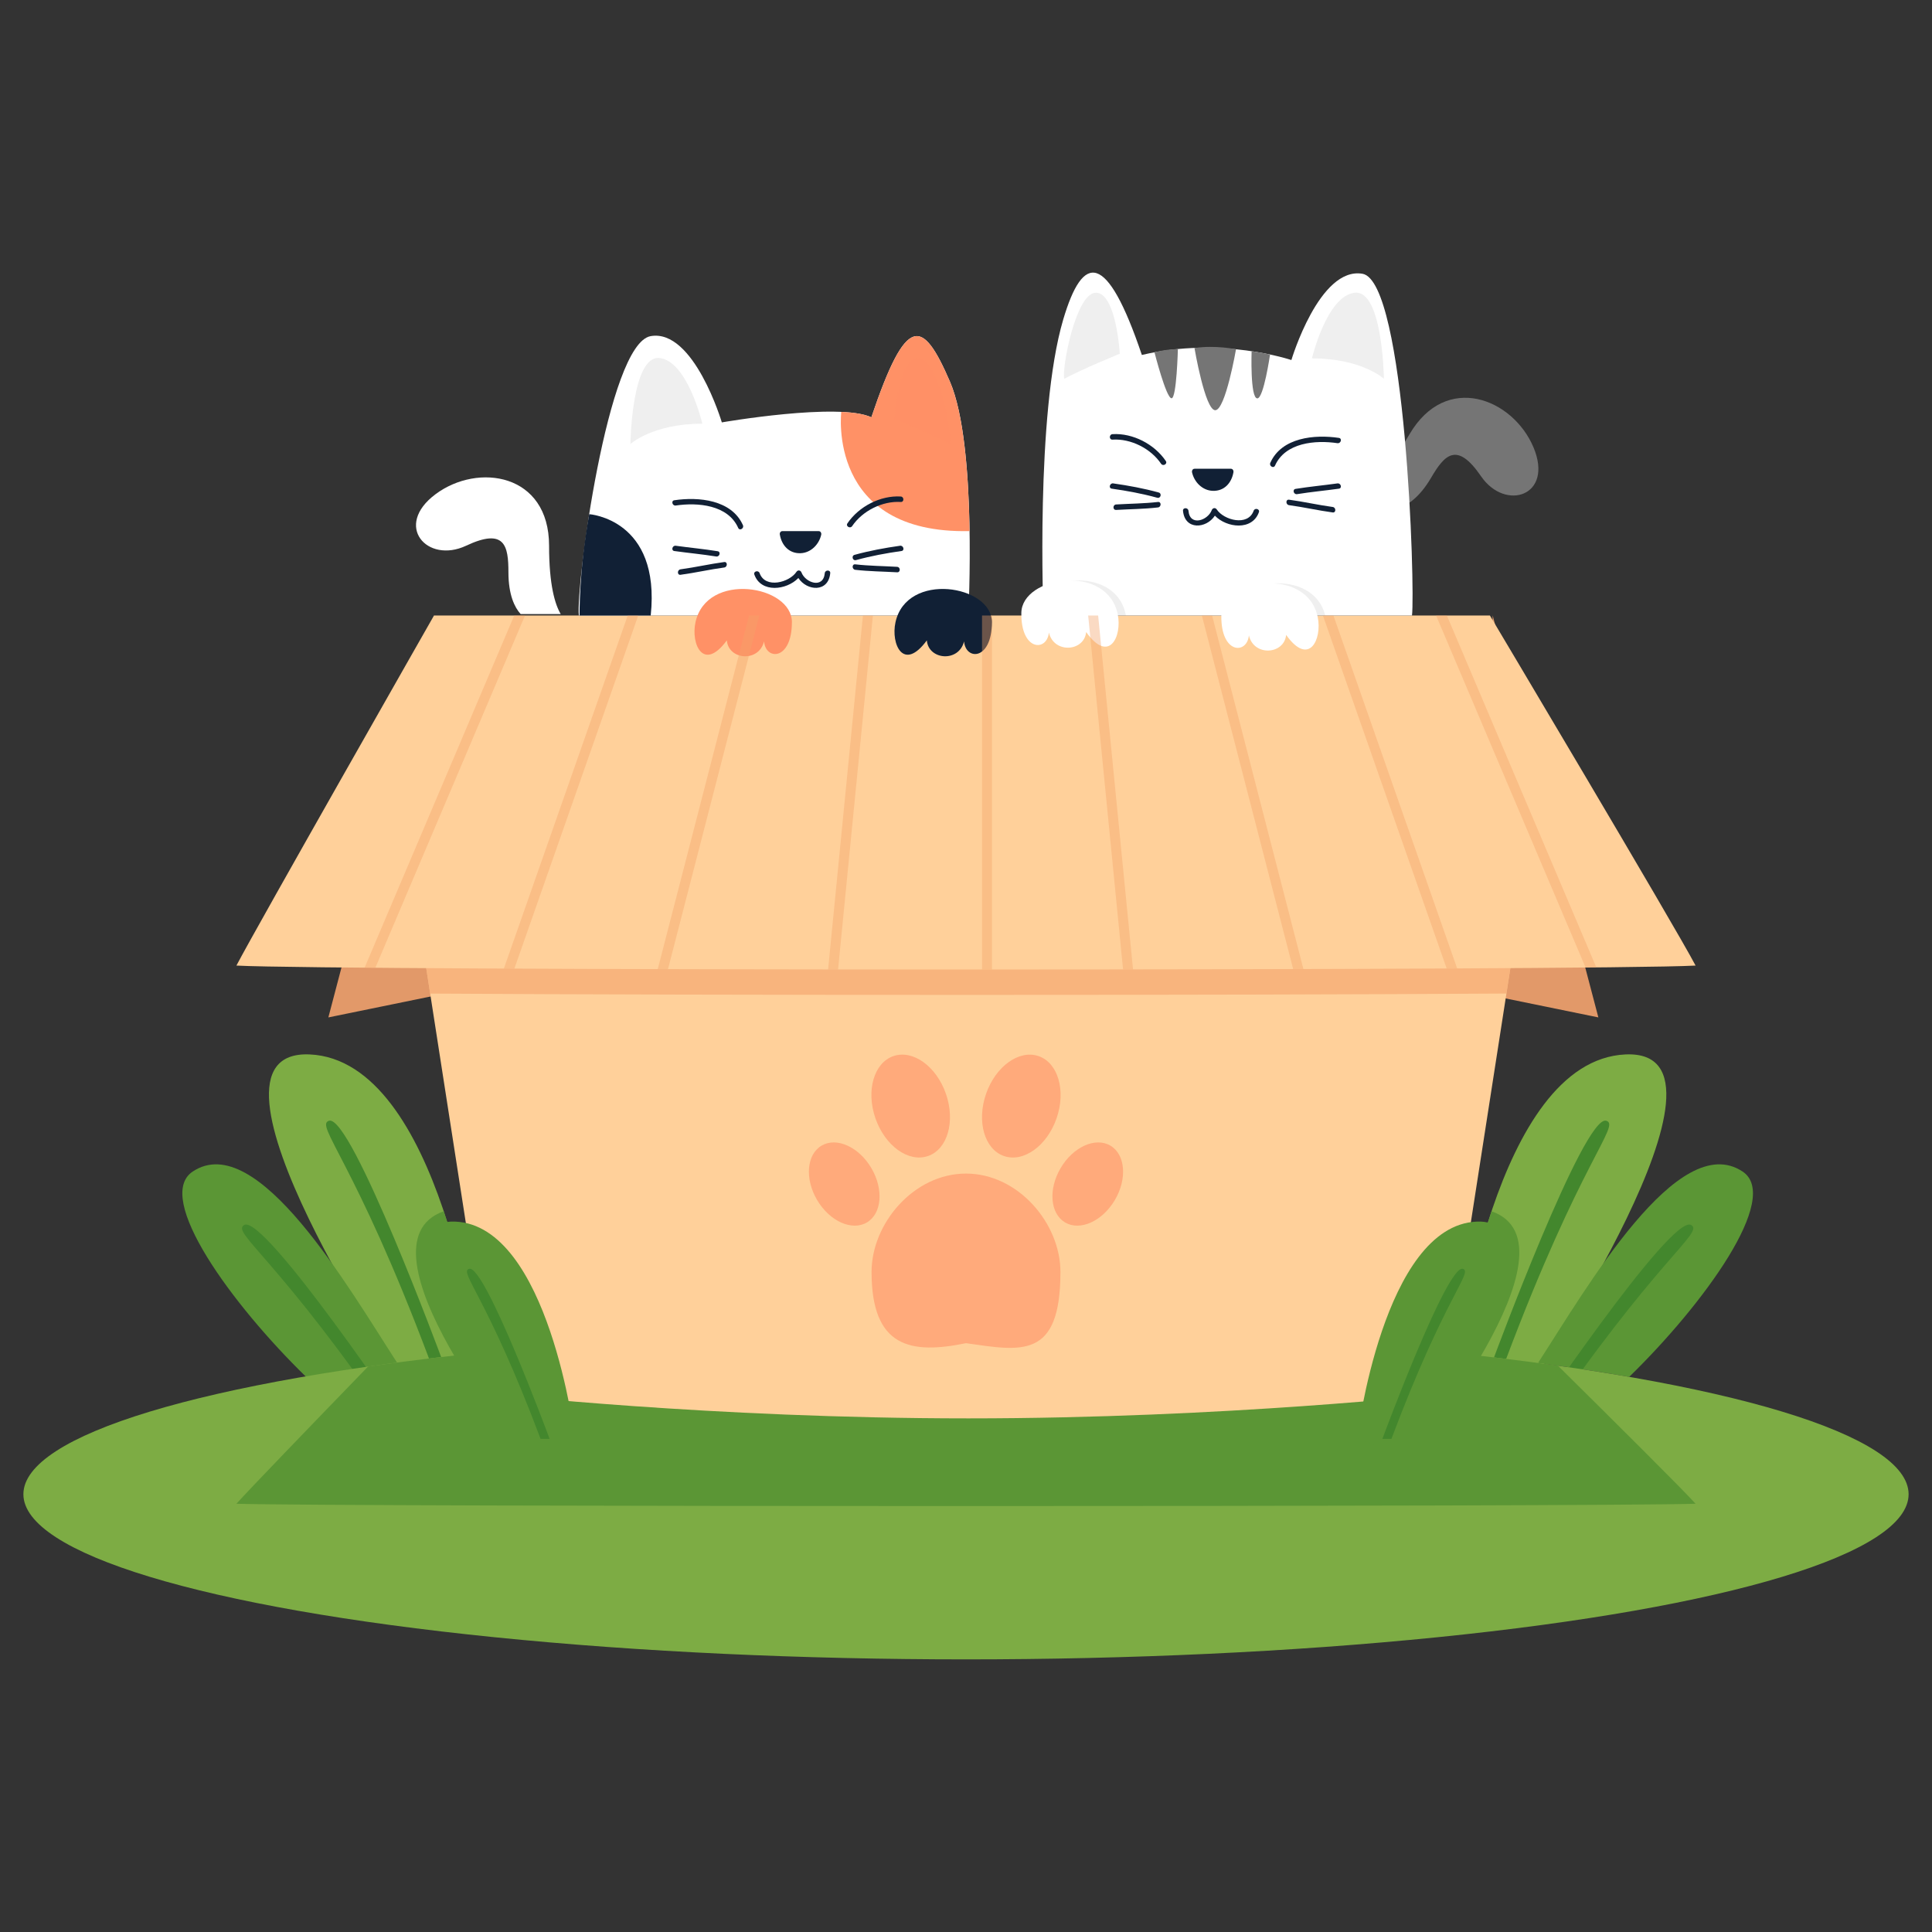 <?xml version="1.0" encoding="UTF-8"?>
<svg xmlns="http://www.w3.org/2000/svg" xmlns:xlink="http://www.w3.org/1999/xlink" viewBox="0 0 1000 1000">
  <rect x="0" y="0" width="1000" height="1000" fill="#333333" stroke="none"/>
  <defs>
    <style>
      .cls-1 {
        fill: #7dac44;
      }

      .cls-1, .cls-2, .cls-3, .cls-4, .cls-5, .cls-6, .cls-7, .cls-8, .cls-9, .cls-10, .cls-11, .cls-12, .cls-13, .cls-14 {
        stroke-width: 0px;
      }

      .cls-2 {
        mix-blend-mode: multiply;
        opacity: .5;
      }

      .cls-2, .cls-10 {
        fill: #ff9166;
      }

      .cls-3, .cls-15 {
        opacity: .6;
      }

      .cls-3, .cls-13 {
        fill: #f4a269;
      }

      .cls-4 {
        fill: #ffd09a;
      }

      .cls-5 {
        fill: #5b9635;
      }

      .cls-6 {
        fill: #5d5d5d;
        opacity: .1;
      }

      .cls-16 {
        isolation: isolate;
      }

      .cls-7 {
        fill: #112035;
      }

      .cls-8 {
        fill: none;
      }

      .cls-9 {
        fill: #fff;
      }

      .cls-17 {
        clip-path: url(#clippath);
      }

      .cls-11 {
        fill: #43872d;
      }

      .cls-12 {
        fill: #e29969;
      }

      .cls-13 {
        opacity: .4;
      }

      .cls-14 {
        fill: #757575;
      }
    </style>
    <clipPath id="clippath">
      <path class="cls-8" d="m877.63,499.78c-10.52-20.13-106.46-181.2-106.46-181.2H224.64s-91.75,161.06-102.27,181.2c49.64,2.72,705.62,2.72,755.26,0Z"/>
    </clipPath>
  </defs>
  <g class="cls-16">
    <g id="Livello_1" data-name="Livello 1">
      <g id="GRASS">
        <g>
          <path class="cls-1" d="m841.4,545.77c-67.88,3.02-86.86,157.11-86.86,157.11l37.08,14.85s117.66-174.97,49.78-171.96Z"/>
          <path class="cls-11" d="m772.88,703.71s47.04-127.11,58.52-123.62c7.56,2.3-13.15,20.38-51.95,123.62h-6.58Z"/>
          <path class="cls-5" d="m843.27,712.67c38.53-37.53,78.82-92.86,58.71-106.27-33.34-22.22-80.69,60.18-105.9,99.07.02,0,.04,0,.06,0,16.58,2.22,32.32,4.62,47.13,7.19Z"/>
          <path class="cls-11" d="m789.45,740.5s75.55-112.53,85.89-106.44c6.81,4.01-17.57,16.73-79.49,107.98l-6.39-1.54Z"/>
        </g>
        <g>
          <path class="cls-1" d="m160.3,545.77c67.88,3.02,86.86,157.11,86.86,157.11l-37.08,14.85s-117.66-174.97-49.78-171.96Z"/>
          <path class="cls-11" d="m228.83,703.71s-47.04-127.11-58.52-123.62c-7.56,2.3,13.15,20.38,51.95,123.62h6.58Z"/>
          <path class="cls-5" d="m158.44,712.67c-38.53-37.53-78.82-92.86-58.71-106.27,33.34-22.22,80.69,60.18,105.9,99.07-.02,0-.04,0-.06,0-16.58,2.22-32.32,4.62-47.13,7.19Z"/>
          <path class="cls-11" d="m212.26,740.5s-75.55-112.53-85.89-106.44c-6.81,4.01,17.57,16.73,79.49,107.98l6.39-1.54Z"/>
        </g>
        <ellipse class="cls-1" cx="500" cy="773.41" rx="487.89" ry="85.48"/>
        <path class="cls-5" d="m272.03,754.75s-91.16-110.65-42.35-127.8l2.22,6.87,40.13,120.93Z"/>
        <path class="cls-5" d="m729.67,754.75s91.16-110.65,42.35-127.8l-2.22,6.87-40.13,120.93Z"/>
        <path class="cls-5" d="m190.51,707.32c-27.27,28.15-61.92,64.04-68.14,71.02,49.64,1.59,705.62,1.59,755.26,0-6.26-7.02-42.72-43.25-71.25-71.46-83.75-11.86-190.32-18.96-306.38-18.96s-225.28,7.28-309.49,19.4Z"/>
      </g>
      <polygon class="cls-12" points="224.64 318.58 169.96 526.61 230.02 514.32 224.64 318.58"/>
      <polygon class="cls-12" points="772.62 318.58 827.31 526.61 767.24 514.32 772.62 318.58"/>
      <path class="cls-4" d="m509.08,397.93l-290.27,91.62,36.07,231.92s112.91,12.68,246.31,12.68,246.31-12.68,246.31-12.68l36.07-231.92-274.49-91.62Z"/>
      <g class="cls-15">
        <g>
          <path class="cls-10" d="m500,607.44c-27,0-48.88,25.79-48.88,50.91,0,39.14,20.24,42.77,48.88,36.88,28.63,4.07,48.88,8.6,48.88-36.88,0-25.12-21.88-50.91-48.88-50.91Z"/>
          <path class="cls-10" d="m574.75,592.98c-7.75-4.57-19.28.61-25.76,11.6-6.48,10.98-5.45,23.58,2.3,28.16,7.75,4.57,19.28-.61,25.76-11.6,6.48-10.98,5.45-23.59-2.3-28.16Z"/>
          <path class="cls-10" d="m519.65,598.36c10.08,3.5,22.27-5.23,27.23-19.52,4.95-14.28.8-28.7-9.28-32.19-10.08-3.49-22.26,5.24-27.22,19.53-4.96,14.28-.81,28.7,9.27,32.19Z"/>
          <path class="cls-10" d="m451,604.58c-6.48-10.98-18.01-16.17-25.76-11.6-7.75,4.57-8.78,17.18-2.3,28.16,6.48,10.98,18.01,16.17,25.76,11.6,7.75-4.57,8.78-17.18,2.3-28.16Z"/>
          <path class="cls-10" d="m480.35,598.36c10.08-3.49,14.23-17.91,9.27-32.19-4.96-14.29-17.14-23.02-27.22-19.53-10.08,3.5-14.23,17.91-9.28,32.19,4.96,14.29,17.15,23.02,27.23,19.52Z"/>
        </g>
      </g>
      <path class="cls-3" d="m779.72,514.26l3.84-24.72-274.49-91.62-290.27,91.62,3.85,24.74c146.28.92,412.1.91,557.06-.02Z"/>
      <path class="cls-4" d="m877.63,499.78c-10.52-20.13-106.46-181.2-106.46-181.2H224.64s-91.75,161.06-102.27,181.2c49.64,2.72,705.62,2.72,755.26,0Z"/>
      <g>
        <path class="cls-9" d="m501.19,318.58s4.72-88.11-9.48-120.99c-14.19-32.88-22.47-35.51-40.69,18.41-16.9-7.89-77.4,2.63-77.4,2.63,0,0-14.47-48.54-36.82-44.65-22.36,3.89-38.85,130.13-37.18,144.6h201.56Z"/>
        <path class="cls-10" d="m491.71,197.59c-14.19-32.88-22.47-35.51-40.69,18.41-3.57-1.67-9.1-2.51-15.58-2.8,0,0-7.7,63.33,66.41,61.69-.42-27.08-2.64-59.91-10.15-77.3Z"/>
        <path class="cls-2" d="m462.99,216.88s1.82-31.49,12.34-31.56c10.52-.07,17.87,39.96,16.38,44.53-9.37-5.07-28.72-12.96-28.72-12.96Z"/>
        <path class="cls-6" d="m363.54,219.29s-7.64-32.32-22.13-33.97c-14.49-1.65-15.12,44.53-15.12,44.53,0,0,11.39-10.55,37.25-10.55Z"/>
        <g>
          <path class="cls-7" d="m349.03,258.93c-1.8.27-1.03,2.99.75,2.73,11.4-1.7,27.02-.35,32.32,11.6.74,1.66,3.17.22,2.44-1.43-5.86-13.18-22.96-14.77-35.51-12.9Z"/>
          <path class="cls-7" d="m466.23,259.82c1.82.11,1.81-2.71,0-2.83-10.54-.65-21.72,5.19-27.6,13.89-1.02,1.52,1.43,2.93,2.44,1.43,5.34-7.9,15.64-13.08,25.16-12.49Z"/>
          <path class="cls-7" d="m414.31,286.34c5.42-.17,9.66-4.57,10.77-9.65.06-.29.02-.55-.06-.78-.14-.55-.57-1.01-1.3-1.01h-18.72c-.99,0-1.52.9-1.36,1.79.95,5.57,4.76,9.84,10.68,9.65Z"/>
          <path class="cls-7" d="m426.9,296.68c-.76,8.22-10.05,4.97-12.06-.38-.43-1.15-1.88-1.42-2.58-.34-3.62,5.53-16.15,8.92-19.09.69-.61-1.7-3.34-.97-2.72.75,3.45,9.68,16.7,8.11,22.78,1.78,4.45,6.8,15.56,7.59,16.5-2.51.17-1.81-2.66-1.8-2.83,0Z"/>
          <path class="cls-7" d="m371.45,285.31c-7.19-1.16-14.45-1.82-21.67-2.83-1.78-.25-2.55,2.47-.75,2.73,7.21,1.01,14.48,1.67,21.67,2.83,1.78.29,2.55-2.44.75-2.73Z"/>
          <path class="cls-7" d="m374.85,290.91c-7.58,1.02-15.03,2.75-22.61,3.77-1.78.24-1.8,3.07,0,2.83,7.58-1.02,15.03-2.75,22.61-3.77,1.78-.24,1.8-3.07,0-2.83Z"/>
          <path class="cls-7" d="m465.86,282.48c-7.97,1.13-15.78,2.57-23.55,4.71-1.76.48-1.01,3.21.75,2.72,7.77-2.14,15.58-3.58,23.55-4.71,1.8-.25,1.03-2.98-.75-2.73Z"/>
          <path class="cls-7" d="m464.35,293.39c-7.27-.43-14.42-.46-21.67-1.29-1.81-.21-1.79,2.62,0,2.83,7.25.84,14.4.87,21.67,1.29,1.82.11,1.81-2.72,0-2.83Z"/>
        </g>
        <path class="cls-7" d="m304.98,266.14s37.09,2.47,31.83,52.44h-36.82s-.39-22.96,4.99-52.44Z"/>
        <path class="cls-7" d="m513.42,322.09c.07-19.27-44.14-26.45-49.92,0-2.47,11.31,4.12,25.88,16.23,9.36.83,10.18,16.52,11.56,19.27.55.83,9.91,14.34,9.98,14.41-9.91Z"/>
        <path class="cls-10" d="m409.9,322.09c.07-19.27-44.14-26.45-49.92,0-2.47,11.31,4.12,25.88,16.23,9.36.83,10.18,16.52,11.56,19.27.55.83,9.91,14.34,9.98,14.41-9.91Z"/>
        <path class="cls-9" d="m263.16,296.21c0,11.62,3.2,18.21,6.32,21.62h20.74c-2.86-4.81-6.02-14.78-6.02-35.36,0-37.53-36.82-43.02-58.74-26.69-21.92,16.33-4.38,36.16,15.78,26.69,20.16-9.48,21.92.14,21.92,13.75Z"/>
      </g>
      <path class="cls-14" d="m740.73,247.29c-5.88,10.02-11.98,14.09-16.39,15.45l-17.89-10.49c4.9-2.71,12.67-9.7,23.09-27.46,18.99-32.37,53.53-18.48,64.17,6.7,10.64,25.18-14.51,33.41-27.12,15.03-12.6-18.38-18.98-10.96-25.86.77Z"/>
      <path class="cls-9" d="m540.11,318.58s-4.28-104.33,10.23-153.26c10.18-34.33,22.47-35.51,40.69,18.41,40.98-9.75,77.39,2.63,77.39,2.63,0,0,14.47-48.54,36.82-44.65,22.36,3.89,27.28,162.41,25.61,176.87h-190.75Z"/>
      <g>
        <path class="cls-7" d="m693.02,226.66c1.8.27,1.03,2.99-.75,2.73-11.4-1.7-27.02-.35-32.32,11.6-.74,1.66-3.17.22-2.44-1.43,5.86-13.18,22.96-14.77,35.51-12.9Z"/>
        <path class="cls-7" d="m575.82,227.55c-1.82.11-1.81-2.71,0-2.83,10.54-.65,21.72,5.19,27.6,13.89,1.02,1.52-1.43,2.93-2.44,1.43-5.34-7.9-15.64-13.08-25.16-12.49Z"/>
        <path class="cls-7" d="m638.42,244.41c.15-.89-.38-1.79-1.36-1.79h-18.72c-.73,0-1.16.46-1.3,1.01-.08.23-.12.48-.06.78,1.1,5.08,5.35,9.48,10.77,9.65,5.92.19,9.73-4.08,10.68-9.65Z"/>
        <path class="cls-7" d="m615.15,264.41c.76,8.22,10.05,4.97,12.06-.38.43-1.15,1.88-1.42,2.58-.34,3.62,5.53,16.15,8.92,19.09.69.61-1.7,3.34-.97,2.72.75-3.45,9.68-16.7,8.11-22.78,1.78-4.45,6.8-15.56,7.59-16.5-2.51-.17-1.81,2.66-1.8,2.83,0Z"/>
        <path class="cls-7" d="m670.6,253.04c7.19-1.16,14.45-1.82,21.67-2.83,1.78-.25,2.55,2.47.75,2.73-7.21,1.01-14.48,1.67-21.67,2.83-1.78.29-2.55-2.44-.75-2.73Z"/>
        <path class="cls-7" d="m667.2,258.64c7.58,1.02,15.03,2.75,22.61,3.77,1.78.24,1.8,3.07,0,2.83-7.58-1.02-15.04-2.75-22.61-3.77-1.78-.24-1.8-3.07,0-2.83Z"/>
        <path class="cls-7" d="m576.2,250.21c7.97,1.13,15.78,2.57,23.55,4.71,1.75.48,1.01,3.21-.75,2.72-7.77-2.14-15.58-3.58-23.55-4.71-1.8-.25-1.03-2.98.75-2.73Z"/>
        <path class="cls-7" d="m577.7,261.11c7.27-.43,14.42-.46,21.67-1.29,1.81-.21,1.79,2.62,0,2.83-7.25.84-14.4.87-21.67,1.29-1.82.11-1.81-2.72,0-2.83Z"/>
      </g>
      <path class="cls-14" d="m618.26,180.15s5.46,32.18,10.75,32.18,10.75-31.56,10.75-31.56c0,0-10.75-2.25-21.5-.63Z"/>
      <path class="cls-14" d="m597.56,182.36s6.05,23.79,8.84,23.79c2.63,0,3.27-25.48,3.27-25.48,0,0-6.05,0-12.11,1.7Z"/>
      <path class="cls-14" d="m647.83,181.78s-.83,24.37,2.95,24.42c3.3.05,6.59-22.7,6.59-22.7,0,0-5.66-1.19-9.54-1.72Z"/>
      <path class="cls-6" d="m539.74,305.64c.17,8.09.36,12.94.36,12.94h42.64c-.03-.19-.06-.38-.1-.57-4.06-19.96-30.14-21.19-42.9-12.37Z"/>
      <path class="cls-6" d="m685.92,318.58c-6.22-25.34-49.15-18.87-49.66,0h49.66Z"/>
      <path class="cls-9" d="m528.64,317.3c.2-19.26,44.52-25.81,49.91.71,2.31,11.34-4.49,25.82-16.36,9.13-.97,10.17-16.68,11.32-19.28.27-.97,9.9-14.48,9.78-14.27-10.12Z"/>
      <path class="cls-9" d="m632.16,318.78c.2-19.26,44.52-25.81,49.91.71,2.31,11.34-4.49,25.82-16.37,9.13-.97,10.17-16.68,11.32-19.27.27-.97,9.9-14.48,9.78-14.27-10.12Z"/>
      <path class="cls-6" d="m579.6,183.08s-1.82-31.49-12.34-31.56c-10.52-.07-17.86,39.96-16.38,44.53,9.37-5.07,28.72-12.96,28.72-12.96Z"/>
      <path class="cls-6" d="m679.06,185.49s7.64-32.32,22.13-33.97c14.49-1.65,15.12,44.53,15.12,44.53,0,0-11.39-10.55-37.25-10.55Z"/>
      <g class="cls-17">
        <rect class="cls-13" x="508.29" y="300.42" width="5.14" height="206.66"/>
        <rect class="cls-13" x="118.1" y="407.63" width="223.85" height="5.14" transform="translate(-237.46 461.51) rotate(-66.98)"/>
        <rect class="cls-13" x="183.56" y="407.63" width="223.84" height="5.14" transform="translate(-189.39 553.25) rotate(-70.67)"/>
        <rect class="cls-13" x="254.75" y="407.63" width="223.85" height="5.14" transform="translate(-122.16 662.7) rotate(-75.52)"/>
        <rect class="cls-13" x="328.33" y="407.63" width="223.85" height="5.14" transform="translate(-11.12 808.13) rotate(-84.38)"/>
        <rect class="cls-13" x="782.47" y="298.27" width="5.14" height="223.85" transform="translate(-97.89 339.55) rotate(-23.01)"/>
        <rect class="cls-13" x="717.01" y="298.27" width="5.14" height="223.84" transform="translate(-95.19 261.18) rotate(-19.32)"/>
        <rect class="cls-13" x="645.82" y="298.27" width="5.14" height="223.85" transform="translate(-81.97 175.14) rotate(-14.48)"/>
        <rect class="cls-13" x="572.24" y="298.27" width="5.14" height="223.85" transform="translate(-37.44 58.32) rotate(-5.63)"/>
      </g>
      <g id="GRASS-2" data-name="GRASS">
        <g>
          <path class="cls-5" d="m764.31,632.3c-48.33,2.15-61.85,111.87-61.85,111.87l26.4,10.57s83.77-124.59,35.44-122.44Z"/>
          <path class="cls-11" d="m715.52,744.76s33.5-90.51,41.67-88.02c5.39,1.64-9.36,14.51-36.99,88.02h-4.68Z"/>
        </g>
        <g>
          <path class="cls-5" d="m235.69,632.3c48.33,2.15,61.85,111.87,61.85,111.87l-26.4,10.57s-83.77-124.59-35.44-122.44Z"/>
          <path class="cls-11" d="m284.48,744.76s-33.5-90.51-41.67-88.02c-5.39,1.64,9.36,14.51,36.99,88.02h4.68Z"/>
        </g>
      </g>
    </g>
  </g>
</svg>